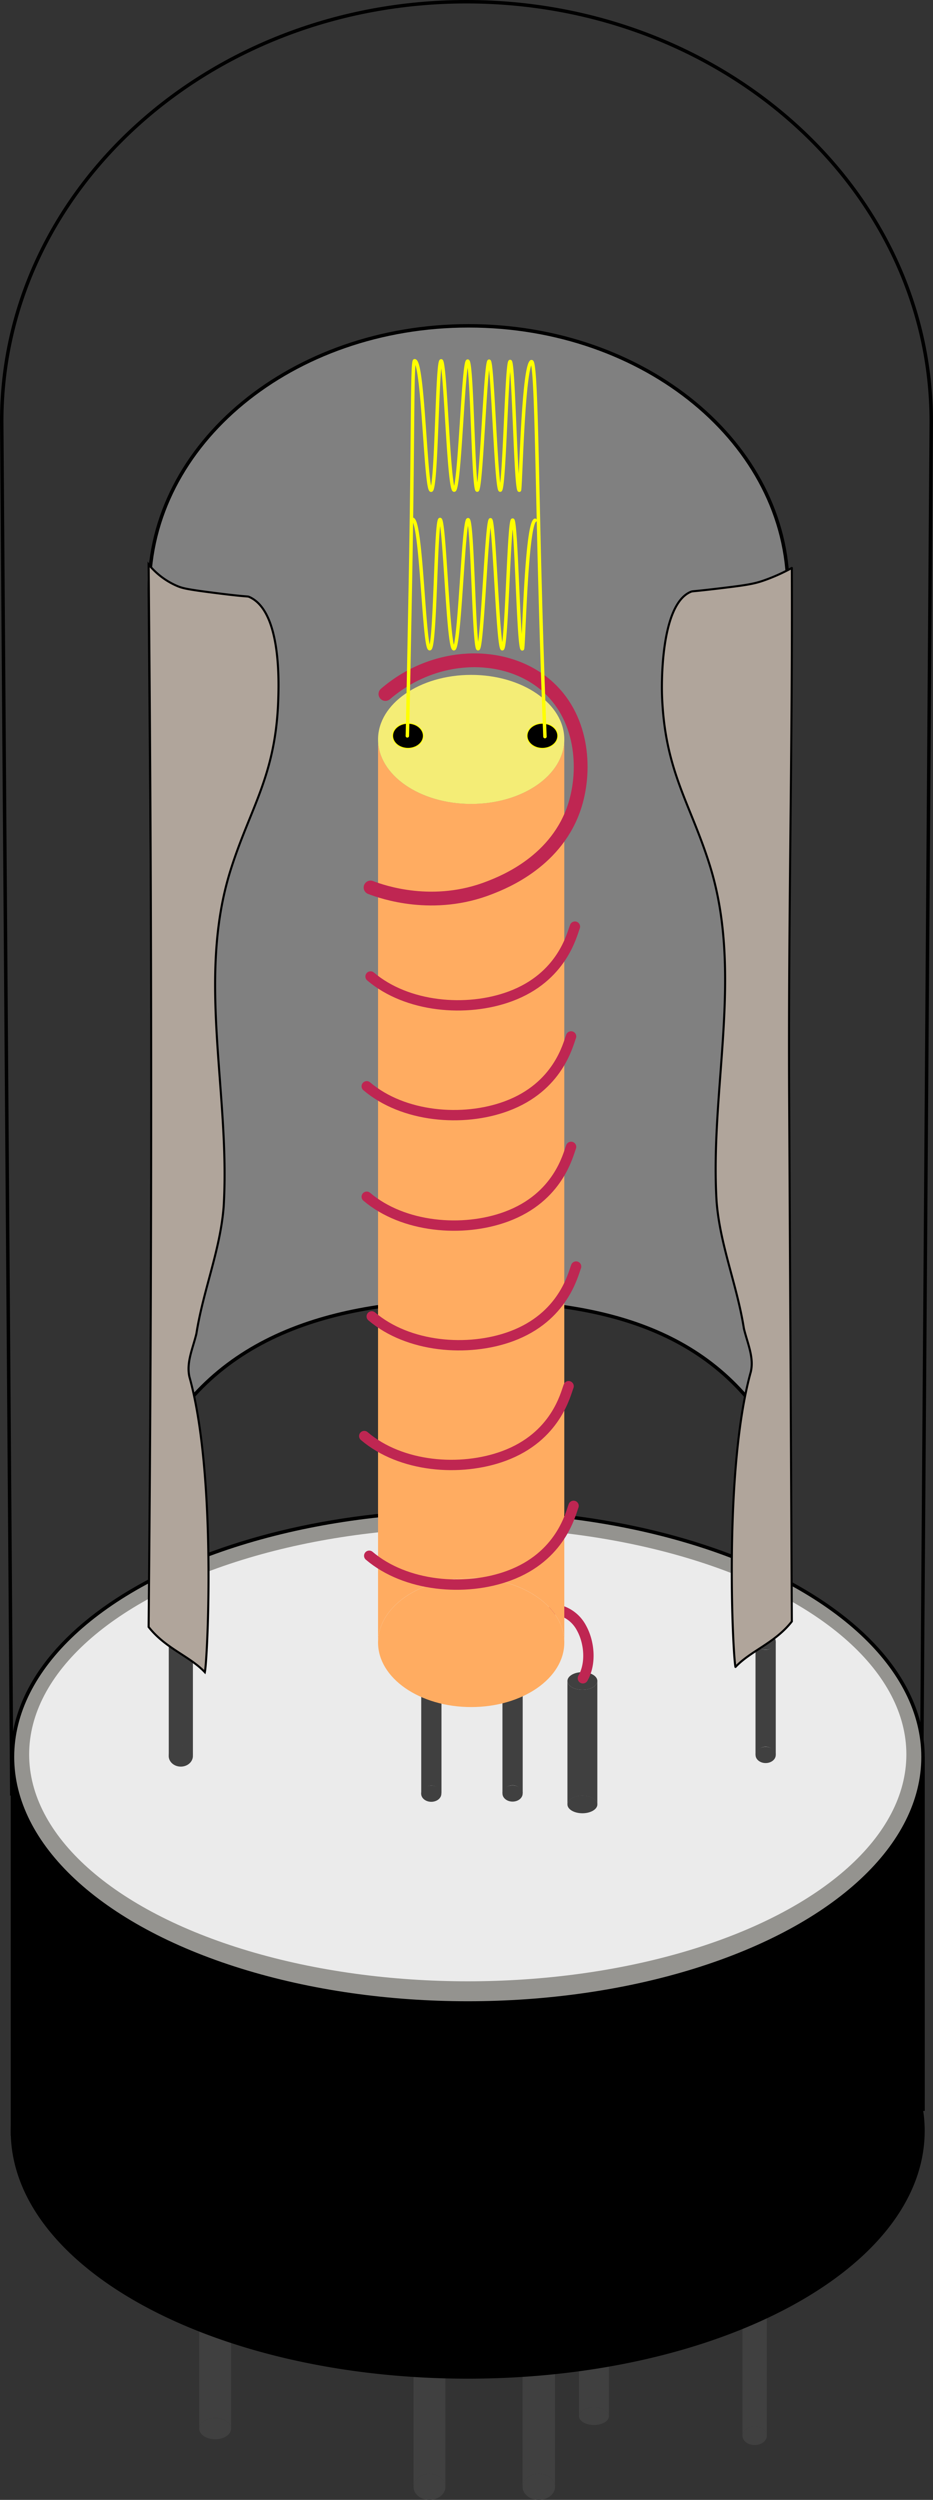 <svg xmlns="http://www.w3.org/2000/svg" viewBox="0 0 270.51 724.5"><rect x="0" y="0" width="270.51" height="724.5" fill="#333333" stroke="none"/><defs><style>.cls-1{fill:#fff;}.cls-2{fill:#404040;}.cls-10,.cls-11,.cls-14,.cls-16,.cls-17,.cls-3,.cls-4,.cls-9{fill:none;}.cls-10,.cls-3,.cls-4,.cls-7,.cls-9{stroke:#000;}.cls-15,.cls-16,.cls-3,.cls-4,.cls-7,.cls-9{stroke-miterlimit:10;}.cls-3{stroke-width:2px;}.cls-5{fill:#94938f;}.cls-6{fill:#ebebeb;}.cls-7{fill:gray;}.cls-8{fill:#b0a59b;}.cls-10,.cls-9{stroke-width:0.6px;}.cls-10,.cls-11,.cls-14,.cls-16{stroke-linecap:round;}.cls-10,.cls-11,.cls-14{stroke-linejoin:round;}.cls-11,.cls-14{stroke:#bf2652;}.cls-11{stroke-width:3px;}.cls-12{fill:#ffac61;}.cls-13{fill:#f4ed76;}.cls-14{stroke-width:4px;}.cls-15,.cls-16{stroke:#ff0;}.cls-15{stroke-width:0.25px;}</style></defs><title>Триод Строение</title><g id="Слой_2" data-name="Слой 2"><g id="Слой_1-2" data-name="Слой 1"><ellipse class="cls-1" cx="135.62" cy="509.18" rx="131.5" ry="70.81"/><path class="cls-2" d="M176.54,664.46v35.78c0-1.41-1.94-2.56-4.33-2.56s-4.34,1.15-4.34,2.56V664.46c0,1.41,1.94,2.55,4.34,2.55S176.54,665.87,176.54,664.46Z"/><ellipse class="cls-2" cx="172.21" cy="664.46" rx="4.34" ry="2.56"/><ellipse class="cls-2" cx="172.21" cy="700.24" rx="4.34" ry="2.56"/><path class="cls-2" d="M222.32,668.18v37.73c0-1.49-1.57-2.7-3.52-2.7s-3.53,1.21-3.53,2.7V668.18c0,1.48,1.58,2.69,3.53,2.69S222.32,669.66,222.32,668.18Z"/><ellipse class="cls-2" cx="218.8" cy="668.18" rx="3.53" ry="2.7"/><ellipse class="cls-2" cx="218.8" cy="705.91" rx="3.53" ry="2.7"/><path class="cls-2" d="M67,660.78v43.07c0-1.7-2.07-3.08-4.62-3.08s-4.62,1.38-4.62,3.08V660.78c0,1.7,2.07,3.07,4.62,3.07S67,662.48,67,660.78Z"/><ellipse class="cls-2" cx="62.38" cy="660.78" rx="4.62" ry="3.08"/><ellipse class="cls-2" cx="62.38" cy="703.85" rx="4.62" ry="3.08"/><path class="cls-2" d="M160.93,667.81v52.91c0-2.09-2.11-3.78-4.71-3.78s-4.71,1.69-4.71,3.78V667.81c0,2.09,2.11,3.78,4.71,3.78S160.93,669.9,160.93,667.81Z"/><ellipse class="cls-2" cx="156.22" cy="667.81" rx="4.71" ry="3.78"/><ellipse class="cls-2" cx="156.22" cy="720.72" rx="4.71" ry="3.78"/><path class="cls-2" d="M129.14,667.81v52.91c0-2.09-2.07-3.78-4.62-3.78s-4.62,1.69-4.62,3.78V667.81c0,2.09,2.07,3.78,4.62,3.78S129.14,669.9,129.14,667.81Z"/><ellipse class="cls-2" cx="124.52" cy="667.81" rx="4.62" ry="3.78"/><ellipse class="cls-2" cx="124.52" cy="720.72" rx="4.62" ry="3.78"/><path d="M267.12,509.18v102.6l-.43.06c-2.88-19.42-20.32-36.63-46.43-48.47C248.91,550.38,267.12,530.93,267.12,509.18Z"/><path d="M266.69,611.84a37.59,37.59,0,0,1,.43,5.72c0,39.11-58.87,70.81-131.5,70.81S4.11,656.67,4.11,617.56c0-21.75,18.21-41.2,46.9-54.18C73.88,573.76,103.39,580,135.62,580s61.75-6.24,84.62-16.62h0C246.37,575.21,263.81,592.42,266.69,611.84Z"/><path d="M4.11,509.18c0,21.75,18.23,41.21,46.9,54.2-28.69,13-46.9,32.43-46.9,54.18Z"/><path class="cls-3" d="M4.11,504.84V619"/><path class="cls-3" d="M220.24,563.37C197.37,573.75,167.84,580,135.62,580S73.88,573.76,51,563.38c-28.67-13-46.9-32.45-46.9-54.2,0-39.11,58.88-70.81,131.51-70.81s131.5,31.7,131.5,70.81c0,21.75-18.21,41.2-46.86,54.19"/><path class="cls-3" d="M219.69,563.11l.55.26h0c26.11,11.84,43.55,29,46.43,48.47a37.59,37.59,0,0,1,.43,5.72c0,39.11-58.87,70.81-131.5,70.81S4.11,656.67,4.11,617.56c0-21.75,18.21-41.2,46.9-54.18a3.39,3.39,0,0,1,.39-.18"/><path class="cls-3" d="M267.12,611.78V509.18"/><path class="cls-4" d="M3.41,519.75.5,122.1C.5,54.94,60.83.5,135.26.5h0C209.68.5,270,54.94,270,122.1L267.1,531.58C259.14,525.21,13.41,516.87,3.41,519.75Z"/><ellipse class="cls-5" cx="135.62" cy="509.18" rx="131.5" ry="70.81"/><ellipse class="cls-6" cx="135.62" cy="508.46" rx="127.17" ry="65.75"/><path class="cls-2" d="M55.93,465.84v43.07a3.54,3.54,0,0,0-7,0V465.84a3.54,3.54,0,0,0,7,0Z"/><ellipse class="cls-2" cx="52.42" cy="465.84" rx="3.51" ry="3.08"/><ellipse class="cls-2" cx="52.42" cy="508.91" rx="3.51" ry="3.08"/><path class="cls-2" d="M224.92,475.74v32.87a3,3,0,0,0-5.87,0V475.74a3,3,0,0,0,5.87,0Z"/><ellipse class="cls-2" cx="221.99" cy="475.74" rx="2.93" ry="2.35"/><ellipse class="cls-2" cx="221.99" cy="508.61" rx="2.93" ry="2.35"/><path class="cls-7" d="M45.28,420.33l-2-249.58c0-42.15,41.45-76.32,92.59-76.32h0c51.13,0,92.58,34.17,92.58,76.32-.67,85.67-.95,164.09-1.62,249.76-17.56-34.46-50.11-43-87.59-43.56C100.83,376.41,63.34,385.06,45.28,420.33Z"/><path class="cls-8" d="M229.52,164.6c.24,50.62-1,101.85-.78,152.47q.36,76.47.78,152.85c-4.94,6.3-11.9,8.47-16.34,13.19-.78-3.37-3.46-57.18,4.44-85.51,1-4.2-1-8.39-2-12.59-2-12.59-6.92-24.13-7.91-36.72-2-32.53,7.91-66.1-2-97.58-5.66-18.05-13.08-27.33-13.83-49.31-.06-1.8-.7-26.21,8.4-29.91.54-.21.2,0,8.89-1.05,7-.84,9.24-1.22,11.85-2.1A53.71,53.71,0,0,0,229.52,164.6Z"/><path class="cls-8" d="M72.27,173c9.07,4,8.61,23.69,8.4,29.91-.74,22-8.17,31.26-13.83,49.31-9.88,31.48,0,65-2,97.58-1,12.59-5.92,24.13-7.9,36.72-1,4.2-3,8.39-2,12.59,7.91,28.33,5.23,82.14,4.45,85.51-4.45-4.72-11.36-6.82-16.3-13.11q.73-76.46.74-152.93,0-77.51-.74-155a21.75,21.75,0,0,0,8.4,6.3c1.61.66,3.17,1,11.85,2.09S71.71,172.74,72.27,173Z"/><path class="cls-9" d="M72.27,173c9.07,4,8.61,23.69,8.4,29.91-.74,22-8.17,31.26-13.83,49.31-9.88,31.48,0,65-2,97.58-1,12.59-5.92,24.13-7.9,36.72-1,4.2-3,8.39-2,12.59,7.91,28.33,5.23,82.14,4.45,85.51-4.45-4.72-11.36-6.82-16.3-13.11q.73-76.46.74-152.93,0-77.51-.74-155a21.75,21.75,0,0,0,8.4,6.3c1.61.66,3.17,1,11.85,2.09S71.71,172.74,72.27,173Z"/><path class="cls-10" d="M200.34,171.49c-9.1,3.7-8.46,28.11-8.4,29.91.75,22,8.17,31.26,13.83,49.31,9.88,31.48,0,65,2,97.58,1,12.59,5.93,24.13,7.91,36.72,1,4.2,3,8.39,2,12.59-7.9,28.33-5.22,82.14-4.44,85.51,4.44-4.72,11.4-6.89,16.34-13.19q-.37-76.46-.78-152.85c-.25-50.62,1-101.85.78-152.47a53.71,53.71,0,0,1-8.44,3.74c-2.61.88-4.84,1.26-11.85,2.1C200.54,171.5,200.88,171.28,200.34,171.49Z"/><path class="cls-2" d="M128,487v32.88a3,3,0,0,0-5.87,0V487a3,3,0,0,0,5.87,0Z"/><ellipse class="cls-2" cx="125.04" cy="486.96" rx="2.93" ry="2.35"/><ellipse class="cls-2" cx="125.04" cy="519.84" rx="2.93" ry="2.35"/><path class="cls-2" d="M173.19,487.17V523c0-1.41-1.94-2.56-4.33-2.56s-4.34,1.15-4.34,2.56V487.17c0,1.41,1.94,2.55,4.34,2.55S173.19,488.58,173.19,487.17Z"/><ellipse class="cls-2" cx="168.86" cy="487.17" rx="4.34" ry="2.56"/><ellipse class="cls-2" cx="168.86" cy="522.95" rx="4.34" ry="2.56"/><path class="cls-2" d="M151.55,486.9v32.88a3,3,0,0,0-5.87,0V486.93a3,3,0,0,0,5.87,0Z"/><path class="cls-2" d="M145.68,486.93v0a3,3,0,1,1,2.93,2.35A2.69,2.69,0,0,1,145.68,486.9Z"/><ellipse class="cls-2" cx="148.61" cy="519.78" rx="2.93" ry="2.35"/><path class="cls-11" d="M169,486.39c2.45-4.25,1.91-10.41-.41-14.58a10.29,10.29,0,0,0-8-5.46"/><path class="cls-12" d="M163.61,214.29V476c0-10.32-12.09-18.69-27-18.69s-27,8.37-27,18.69V214.29c0,10.32,12.09,18.69,27,18.69S163.61,224.61,163.61,214.29Z"/><ellipse class="cls-13" cx="136.61" cy="214.29" rx="27" ry="18.7"/><ellipse class="cls-12" cx="136.61" cy="476.03" rx="27" ry="18.7"/><path class="cls-14" d="M107.44,257.21c3.43,1.31,18.24,6.51,34.68,0,4.14-1.63,19.51-7.72,24.57-23.83C170,222.8,169,207.47,158,198.32c-12-9.91-32-9.46-46.25,2.81"/><ellipse class="cls-15" cx="118.29" cy="213.25" rx="4.45" ry="3.62"/><ellipse class="cls-15" cx="157.26" cy="213.25" rx="4.45" ry="3.62"/><path class="cls-16" d="M158,213.48c-.66-17.11-1.09-31.32-1.36-41.5-1-36.38-1.17-67.12-2.51-67.17a.15.15,0,0,0-.07,0c-2.43,1.78-3.1,36.86-3.45,37.24-1.12,1.21-1.65-37.29-2.7-37.29s-1.64,37.29-2.87,37.29-2.23-38.6-3.28-37.35-2.22,37.36-3.4,37.35-1.45-37.39-2.76-37.4-2.29,37.4-3.92,37.4-2.53-37.48-3.77-37.47S126.64,142,125,142.08s-2.23-37.39-4.78-37.53c-.79,0-.4,20-1.25,65.27-.91,48.2-.87,43.32-.87,43.32h0"/><path class="cls-16" d="M155.17,150.79a.09.09,0,0,0-.07,0c-2.56,1.78-3.24,36.85-3.62,37.24-1.17,1.2-1.74-37.3-2.85-37.3s-1.7,37.29-3,37.29-2.36-38.6-3.47-37.35-2.31,37.36-3.55,37.35-1.54-37.39-2.91-37.4-2.4,37.4-4.11,37.4-2.67-37.48-4-37.47-1.29,37.43-3,37.46-2.35-37.39-5-37.53"/><path class="cls-11" d="M107.44,283c10.6,9,27.88,10.42,40.46,5.78,15.14-5.58,17.91-18,18.79-20.23"/><path class="cls-11" d="M106.33,314.82c10.6,9,27.88,10.42,40.46,5.78,15.14-5.58,17.91-18,18.79-20.23"/><path class="cls-11" d="M107.78,381.51c10.6,9,27.88,10.42,40.46,5.78,15.14-5.58,17.91-18,18.79-20.23"/><path class="cls-11" d="M106.33,346.83c10.6,9,27.88,10.42,40.46,5.78,15.14-5.58,17.91-18,18.79-20.23"/><path class="cls-11" d="M107.05,450.88c10.6,9,27.88,10.42,40.47,5.78,15.13-5.58,17.91-18,18.78-20.24"/><path class="cls-11" d="M105.61,416.19c10.6,9.05,27.88,10.42,40.46,5.78,15.14-5.58,17.91-18,18.79-20.23"/><line class="cls-17" x1="11.34" y1="494.73" x2="99.49" y2="571.32"/></g></g></svg>